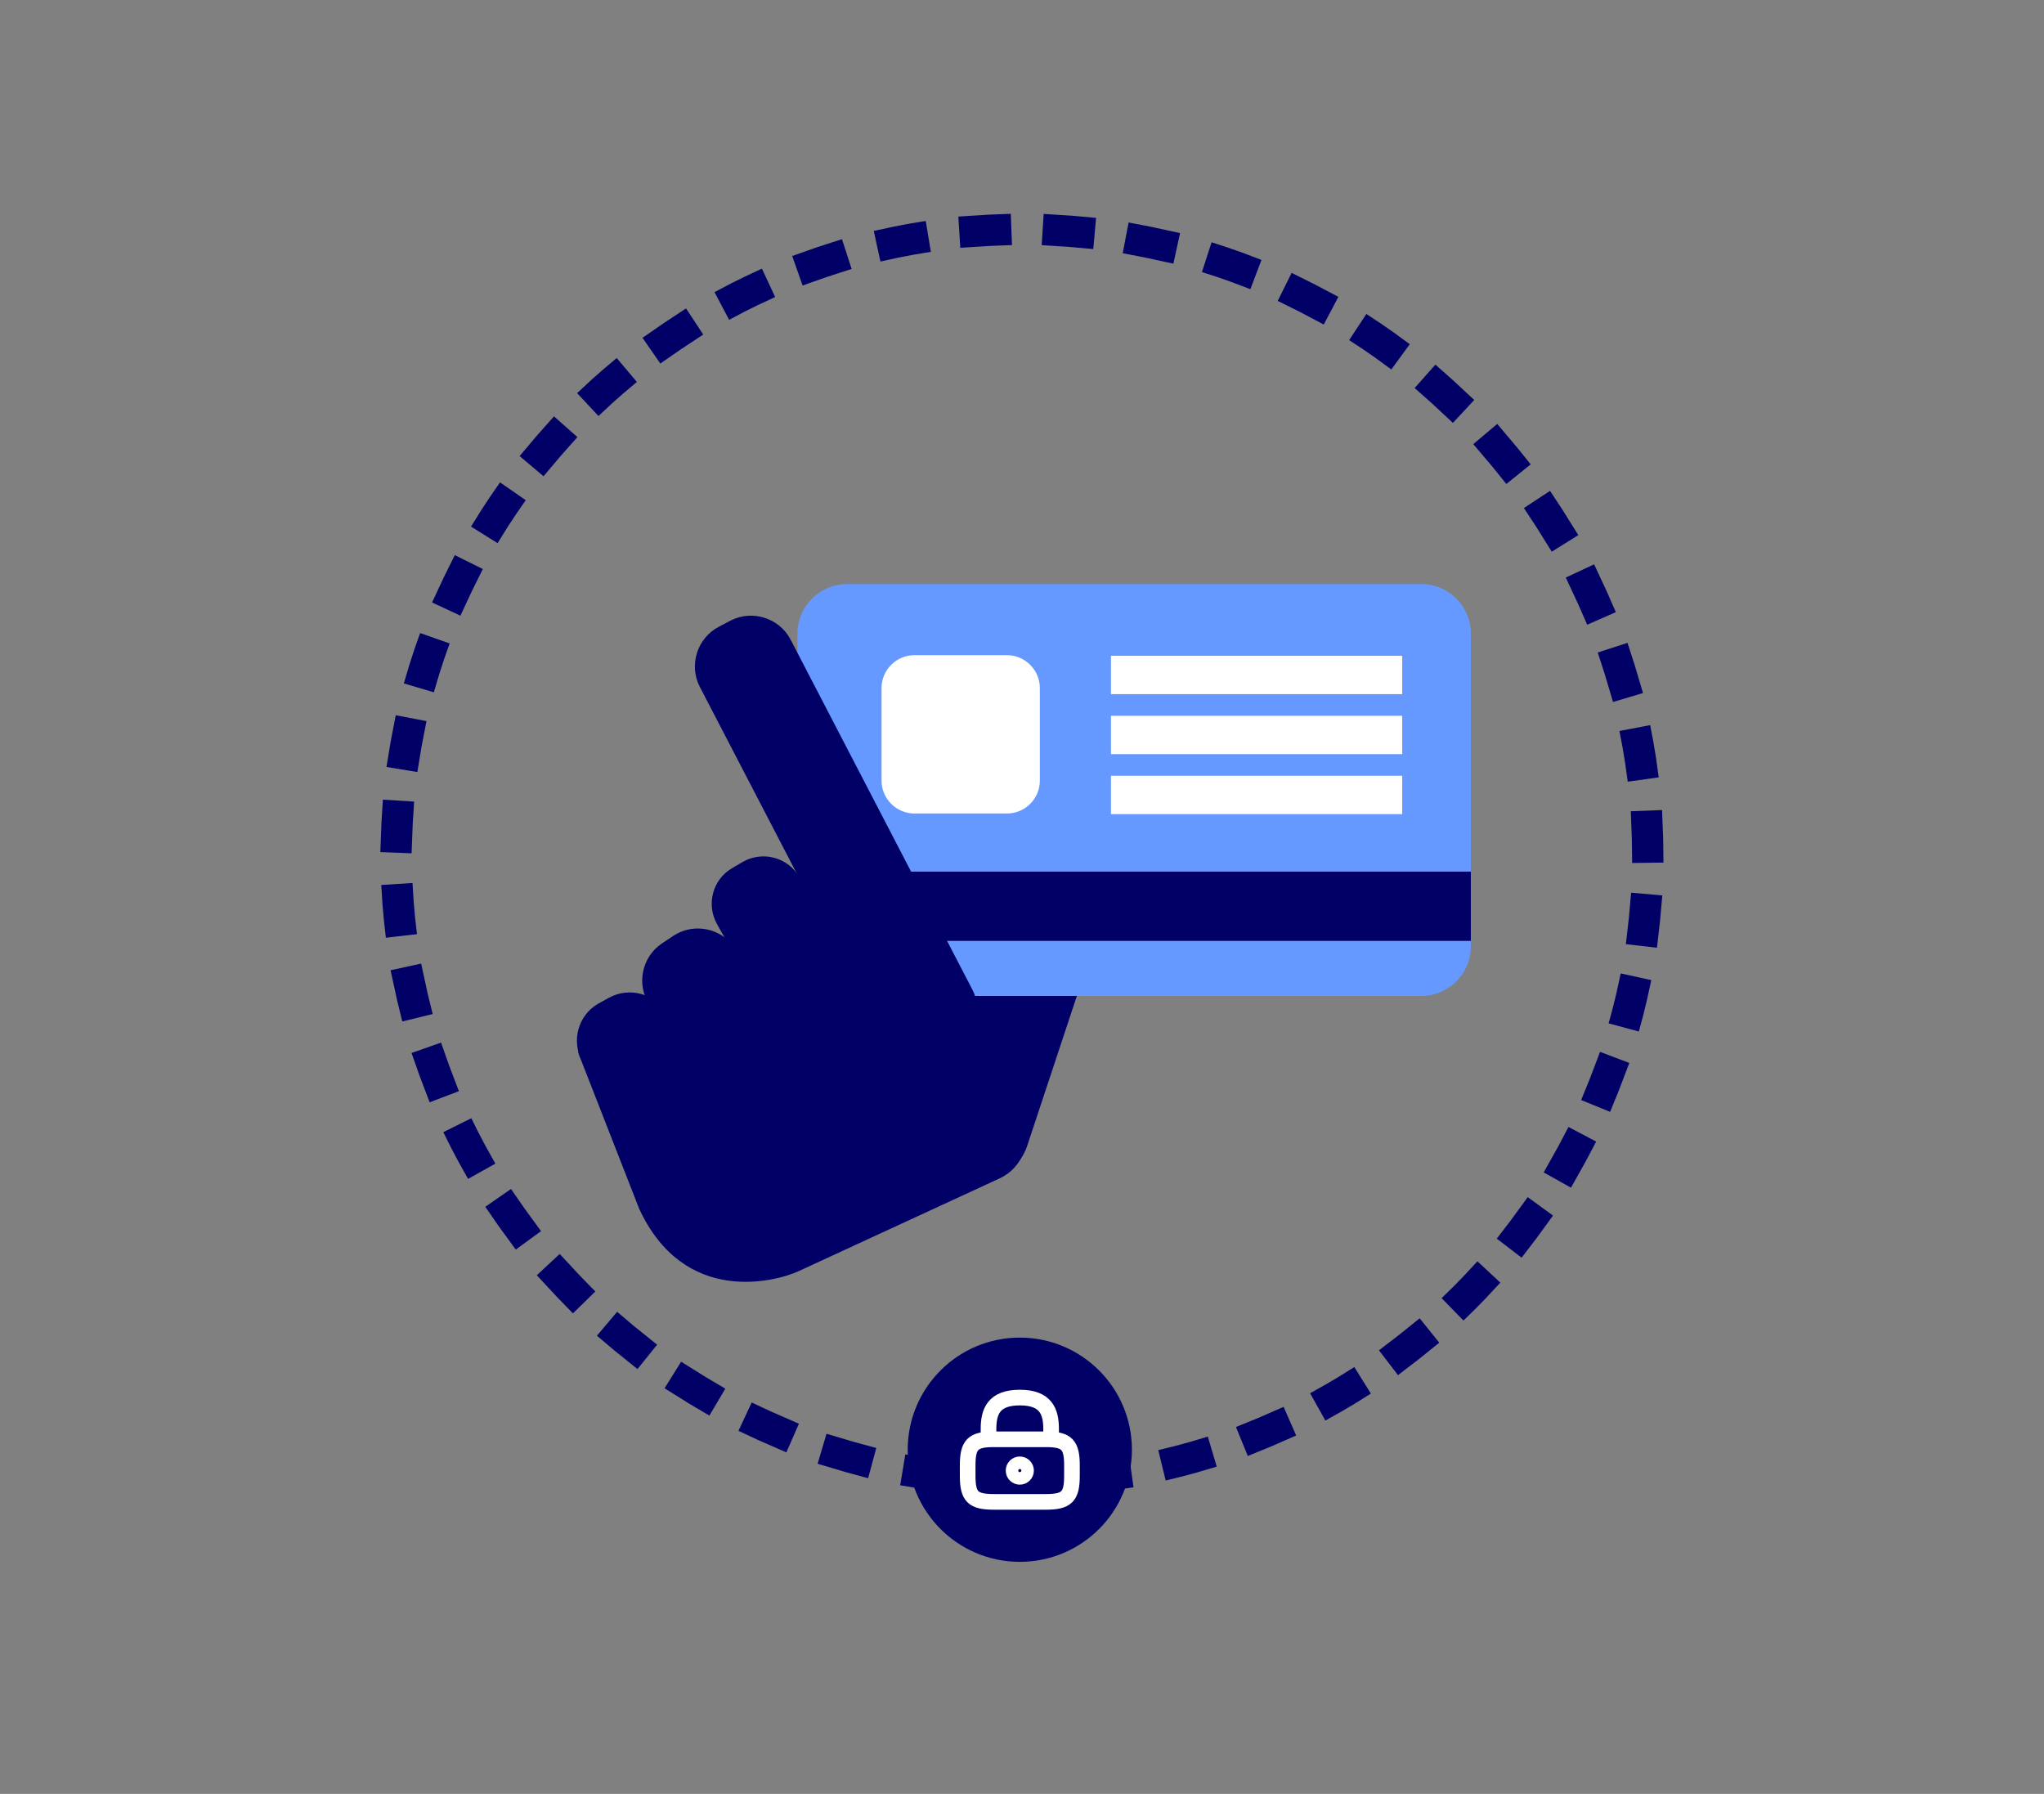 <svg width="196" height="172" viewBox="0 0 196 172" fill="none" xmlns="http://www.w3.org/2000/svg">
<rect x="0" y="0" width="196" height="172" fill="#808080" stroke="none"/>
<path fill-rule="evenodd" clip-rule="evenodd" d="M98 142C64.863 142 38 115.137 38 82C38 48.863 64.863 22 98 22C131.137 22 158 48.863 158 82C158 115.137 131.137 142 98 142Z" stroke="#000066" stroke-width="3" stroke-linecap="square" stroke-dasharray="2 6"/>
<path d="M97.79 149C103.313 149 107.79 144.523 107.79 139C107.79 133.477 103.313 129 97.79 129C92.267 129 87.79 133.477 87.79 139C87.79 144.523 92.267 149 97.79 149Z" fill="#000066" stroke="#000066" stroke-width="1.5" stroke-linecap="round" stroke-linejoin="round"/>
<path d="M94.79 138V137C94.79 135.34 95.29 134 97.79 134C100.29 134 100.79 135.34 100.79 137V138" fill="#000066"/>
<path d="M94.79 138V137C94.79 135.34 95.29 134 97.79 134C100.29 134 100.79 135.34 100.79 137V138" stroke="white" stroke-width="1.5" stroke-linecap="round" stroke-linejoin="round"/>
<path d="M100.29 144H95.29C93.29 144 92.79 143.5 92.79 141.5V140.5C92.79 138.5 93.29 138 95.29 138H100.29C102.29 138 102.79 138.5 102.79 140.5V141.5C102.79 143.5 102.29 144 100.29 144Z" fill="#000066" stroke="white" stroke-width="1.5" stroke-linecap="round" stroke-linejoin="round"/>
<path d="M97.79 141.6C98.121 141.6 98.39 141.331 98.39 141C98.39 140.669 98.121 140.4 97.79 140.4C97.459 140.4 97.19 140.669 97.19 141C97.19 141.331 97.459 141.6 97.79 141.6Z" fill="#000066" stroke="white" stroke-width="1.5" stroke-linecap="round" stroke-linejoin="round"/>
<path d="M88.86 106.816C88.03 109.425 89.513 112.152 92.122 112.982L92.359 113.042C94.968 113.872 97.695 112.39 98.525 109.781L105.048 90.095C105.878 87.486 104.396 84.758 101.787 83.928L101.55 83.869C98.941 83.038 96.213 84.521 95.383 87.13L88.86 106.816Z" fill="#000066"/>
<path d="M103.684 86.893C104.277 87.071 104.752 87.426 105.167 87.782C105.285 88.553 105.285 89.324 105.048 90.095L103.862 93.83C103.151 93.771 102.38 93.475 101.55 93.178C99.356 92.407 97.577 91.696 98.348 89.502C99.059 87.249 101.49 86.122 103.684 86.893Z" fill="#000066"/>
<path d="M76.468 90.747C76.468 93.356 78.602 95.49 81.211 95.49H136.296C138.905 95.49 141.04 93.356 141.04 90.747V60.744C141.04 58.135 138.905 56 136.296 56H81.211C78.602 56 76.468 58.135 76.468 60.744V90.747Z" fill="#6699FF"/>
<path d="M76.468 83.572H141.04V90.213H76.468V83.572Z" fill="#000066"/>
<path d="M84.532 74.856C84.532 76.576 85.955 77.999 87.674 77.999H96.569C98.288 77.999 99.711 76.576 99.711 74.856V65.962C99.711 64.242 98.288 62.819 96.569 62.819H87.674C85.955 62.819 84.532 64.242 84.532 65.962V74.856Z" fill="white"/>
<path d="M106.531 62.878H134.458V66.555H106.531V62.878Z" fill="white"/>
<path d="M106.531 68.63H134.458V72.306H106.531V68.63Z" fill="white"/>
<path d="M106.531 74.382H134.458V78.058H106.531V74.382Z" fill="white"/>
<path d="M75.816 101.183C76.883 103.08 79.314 103.733 81.211 102.665L82.219 102.072C84.117 101.005 84.769 98.574 83.702 96.677L76.646 84.106C75.578 82.209 73.147 81.556 71.25 82.624L70.242 83.217C68.344 84.284 67.692 86.715 68.76 88.612L75.816 101.183Z" fill="#000066"/>
<path d="M71.012 109.247C72.317 111.204 74.985 111.737 76.942 110.433L78.009 109.721C79.966 108.417 80.5 105.749 79.195 103.792L70.479 90.925C69.174 88.968 66.506 88.434 64.549 89.739L63.482 90.451C61.525 91.755 60.992 94.423 62.296 96.38L71.012 109.247Z" fill="#000066"/>
<path d="M63.186 114.465C64.312 116.362 66.743 117.015 68.7 115.947L69.767 115.354C71.665 114.228 72.317 111.797 71.25 109.84L63.897 97.151C62.77 95.253 60.339 94.601 58.383 95.668L57.315 96.261C55.418 97.388 54.766 99.819 55.833 101.776L63.186 114.465Z" fill="#000066"/>
<path d="M61.288 115.888C65.617 125.257 74.392 122.885 76.586 121.877L95.857 112.983C98.051 111.975 99 109.425 97.992 107.231L91.707 93.652C90.699 91.459 88.149 90.51 85.955 91.518L59.687 99.819C57.493 100.827 54.647 99.345 55.655 101.479L61.288 115.888Z" fill="#000066"/>
<path d="M84.532 99.404C85.599 101.479 88.208 102.309 90.284 101.242L91.41 100.649C93.486 99.582 94.316 96.973 93.248 94.898L75.816 61.337C74.748 59.261 72.139 58.431 70.064 59.498L68.937 60.091C66.862 61.159 66.032 63.768 67.099 65.843L84.532 99.404Z" fill="#000066"/>
<path d="M68.582 66.021C69.531 67.8 71.013 67.148 72.792 66.199C74.57 65.25 75.994 64.42 75.045 62.641C74.096 60.862 71.902 60.151 70.123 61.099C68.345 62.048 67.633 64.242 68.582 66.021Z" fill="#000066"/>
</svg>
